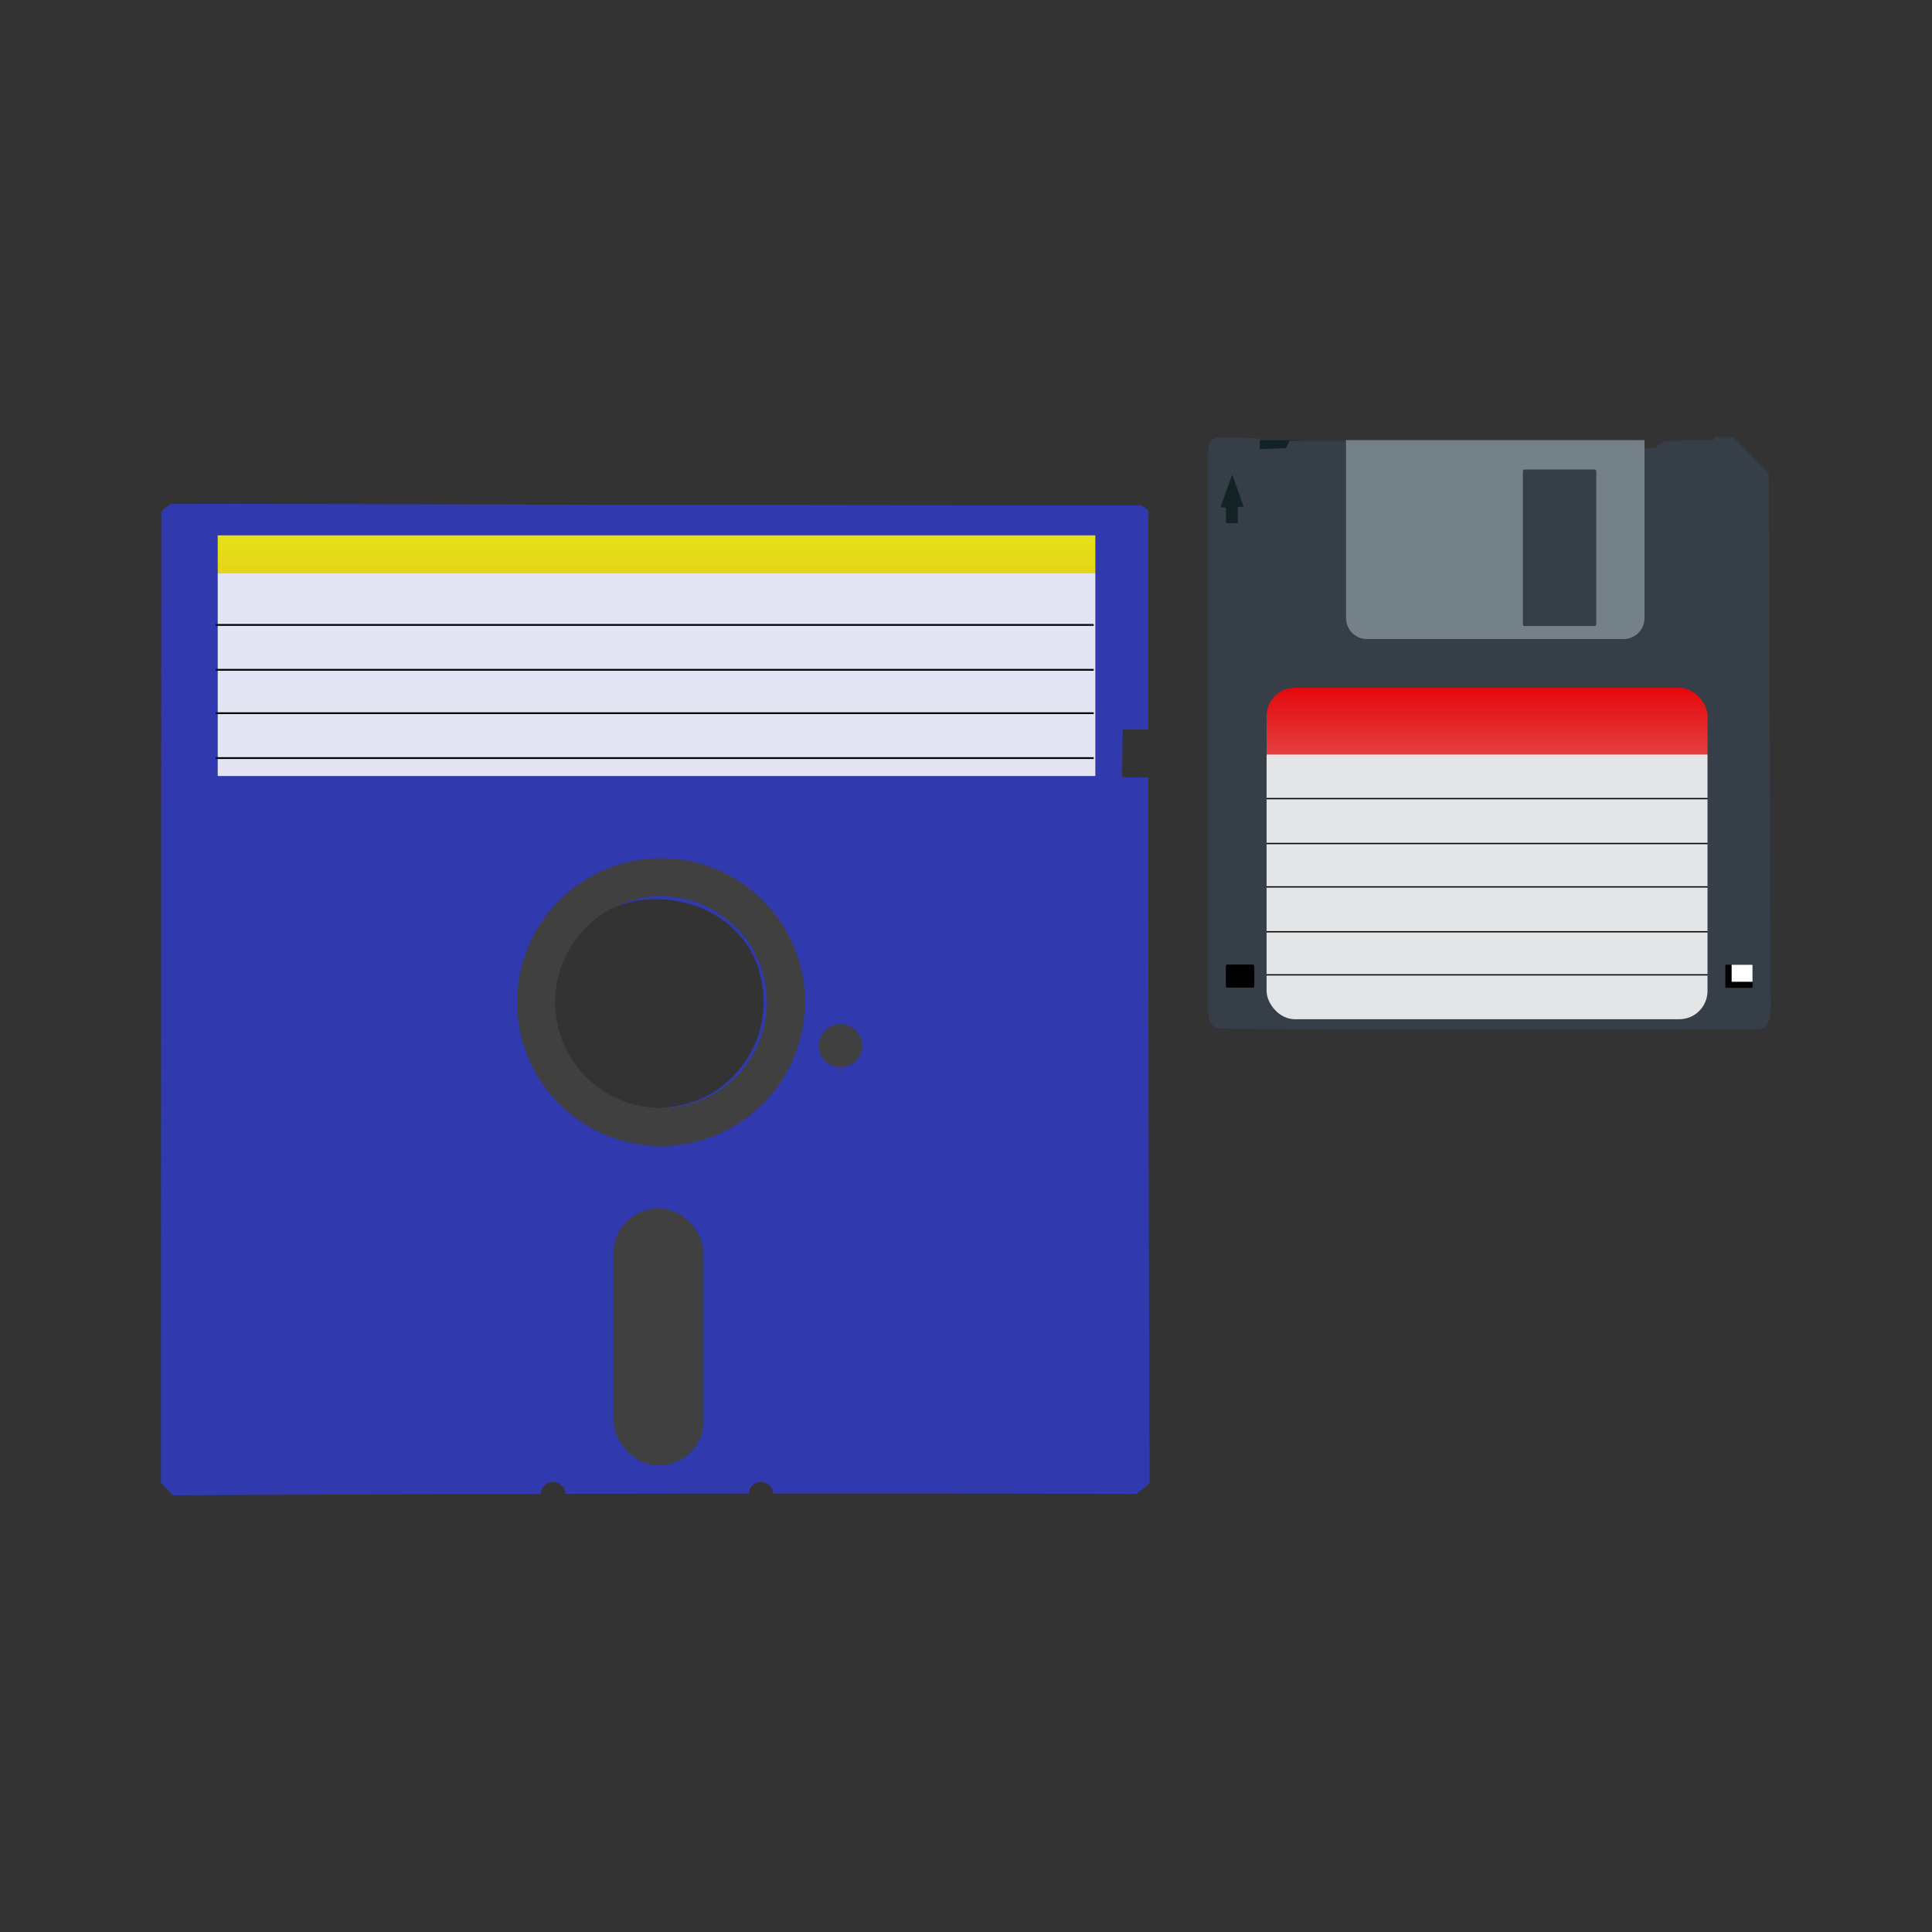 <svg:svg xmlns:dc="http://purl.org/dc/elements/1.1/" xmlns:ns1="http://sodipodi.sourceforge.net/DTD/sodipodi-0.dtd" xmlns:ns2="http://www.inkscape.org/namespaces/inkscape" xmlns:ns4="http://creativecommons.org/ns#" xmlns:rdf="http://www.w3.org/1999/02/22-rdf-syntax-ns#" xmlns:svg="http://www.w3.org/2000/svg" height="715.02" id="svg2" version="1.1" viewBox="-59.586 -161.808 715.02 715.02" width="715.02" ns1:docname="disk.svg" ns2:version="0.47pre4 r22446">
  <svg:rect x="-59.586" y="-161.808" width="715.02" height="715.02" fill="#333333" stroke="none"/>
  <svg:defs id="defs4">
    <svg:linearGradient gradientUnits="userSpaceOnUse" id="linearGradient4714" x1="801.99" x2="801.99" y1="8.261" y2="97.581" ns2:collect="always">
      <svg:stop id="stop4710" offset="0" style="stop-color:#fffc00" />
      <svg:stop id="stop4718" offset=".157" style="stop-color:#ffec00" />
      <svg:stop id="stop4720" offset=".157" style="stop-color:#ffffff" />
      <svg:stop id="stop4716" offset="1" style="stop-color:#ffffff" />
    </svg:linearGradient>
    <svg:linearGradient gradientTransform="matrix(.314 0 0 .314 1783.8 -56.691)" gradientUnits="userSpaceOnUse" id="linearGradient4722" x1="-2090" x2="-2090" y1="386.17" y2="776.37" ns2:collect="always">
      <svg:stop id="stop3880" offset="0" style="stop-color:#ff0000" />
      <svg:stop id="stop3888" offset=".201" style="stop-color:#ff3f3f" />
      <svg:stop id="stop3886" offset=".204" style="stop-color:#ffffff" />
      <svg:stop id="stop3882" offset="1" style="stop-color:#ffffff" />
    </svg:linearGradient>
  </svg:defs>
  <ns1:namedview bordercolor="#666666" borderopacity="1.0" id="base" pagecolor="#ffffff" showgrid="false" ns2:current-layer="g4667" ns2:cx="340.19363" ns2:cy="188.46371" ns2:document-units="px" ns2:pageopacity="0.0" ns2:pageshadow="2" ns2:snap-grids="false" ns2:window-height="659" ns2:window-maximized="1" ns2:window-width="1280" ns2:window-x="0" ns2:window-y="0" ns2:zoom="0.98994949" />
  <svg:g id="layer1" transform="translate(-18.995 5.199)" ns2:groupmode="layer" ns2:label="Layer 1">
    <svg:g id="g3639" transform="translate(-1142.9)" />
    <svg:g id="g3857" transform="translate(-631.43 22.857)">
      <svg:g id="g4667">
        <svg:g id="g4741">
          <svg:rect height="4.715" id="rect3939" rx="0" ry="1.459" style="fill:#132225" width="15.828" x="1056.1" y="-26.953" />
          <svg:path d="m1037.9-22.72v206.61s0.093 4.593 1.861 5.795c0.63 0.429 0.969 1.064 1.899 1.096 21.315 0.721 200.65 0.293 200.65 0.293s2.063-0.86 2.608-1.755c1.9-3.124 1.25-10.818 1.25-10.818l-0.714-193.08-13.022-13.471h-7.184v1.01l-18.522 0.397-3.255 2.522-3.704 0.112-4.66-2.71-28.259-0.036h-32.919-32.92-32.919l-1.337 2.741-9.664 0.402v-3.929s-8.958-0.429-14.563-0.429c-1.374 0-2.643 0.391-3.486 1.301-0.932 1.006-1.139 3.955-1.139 3.955z" id="path3831" style="fill:#363e48" ns1:nodetypes="ccsscaccccccccccccccccsac" />
          <svg:path d="m1089-26.988v7.789 51.264 6.807c0 4.314 3.466 7.779 7.779 7.779h94.895c4.314 0 7.779-3.466 7.779-7.779v-6.807-51.264-7.789h-7.779-94.895-7.779zm65.86 10.893h26.324c0.233 0 0.422 0.396 0.422 0.894v56.126c0 0.498-0.189 0.904-0.422 0.904h-26.324c-0.233 0-0.422-0.406-0.422-0.904v-56.126c0-0.498 0.189-0.894 0.422-0.894z" id="rect3835" style="opacity:.756;fill:#8a979d" />
          <svg:path d="m1042.6-2.306 4.286-11.907 4.247 11.946h-2.183v6.033h-4.366v-5.834h-2.064l0.079-0.238z" id="path3833" style="fill:#132225" ns1:nodetypes="ccccccccc" />
          <svg:rect height="8.531" id="rect3843" rx=".421" ry=".898" style="fill:#000000" width="10.552" x="1044.5" y="167.11" />
          <svg:rect height="6.43" id="rect3850" rx=".409" ry="0" style="fill:#ffffff" width="7.819" x="1231.6" y="167.21" />
          <svg:path d="m1229.8 167.16c-0.233 0-0.422 0.189-0.422 0.422v7.73c0 0.233 0.189 0.422 0.422 0.422h9.233c0.233 0 0.422-0.189 0.422-0.422v-1.837h-7.779v-6.316h-1.876z" id="rect3847" style="fill:#000000" />
          <svg:rect height="122.65" id="rect3852" rx="10.403" ry="10.486" style="opacity:.866;fill:url(#linearGradient4722)" width="163.18" x="1059.6" y="64.689" />
          <svg:path d="m1222.8 105.7h0.04-163.25" id="path3892" style="stroke:#000000;stroke-width:.471;fill:none" ns1:nodetypes="cccc" />
          <svg:path d="m1222.8 122.32h0.04-163.25" id="path3894" style="stroke:#000000;stroke-width:.471;fill:none" ns1:nodetypes="cccc" />
          <svg:path d="m1222.8 138.37h0.04-163.25" id="path3902" style="stroke:#000000;stroke-width:.471;fill:none" ns1:nodetypes="cccc" />
          <svg:path d="m1222.8 154.98h0.04-163.25" id="path3904" style="stroke:#000000;stroke-width:.471;fill:none" ns1:nodetypes="cccc" />
          <svg:path d="m1222.8 170.92h0.04-163.25" id="path3908" style="stroke:#000000;stroke-width:.471;fill:none" ns1:nodetypes="cccc" />
        </svg:g>
      </svg:g>
      <svg:g id="g4687">
        <svg:g id="g4699" transform="translate(-1.275)">
          <svg:g id="g4729">
            <svg:g id="g3719" transform="matrix(.348 0 0 .348 716.44 -65.544)">
              <svg:path d="m-111.69 178.59c-38.878-0.013-63.294 0.063-63.844 0.25-1.1 0.374-3.842 2.272-6.094 4.219l-4.094 3.531-0.188 516.44-0.219 516.41 12.438 13.594c130.54-0.702 261.06-1.256 391.56-1.594 0.203-7.021 5.96-12.656 13.031-12.656 7.06 0 12.78 5.619 13 12.625 65.026-0.155 130.04-0.256 195.06-0.312 0.381-6.858 6.047-12.313 13-12.313s12.619 5.455 13 12.313c128.72-0.084 257.43 0.01 386.12 0.375 5.488-3.704 8.425-5.894 14.219-11.688l-0.65-220.8c-0.364-121.43-0.688-290.19-0.688-375.03v-154.25l-28-0.406 0.781-50.688c20.2 0 11.487 0.094 27.219 0.094v-116.75-116.75l-3.688-2.5-3.656-2.5-302.59-0.281c-166.42-0.152-398.19-0.619-515.06-1.031-58.438-0.206-111.78-0.3-150.66-0.312zm452.28 420.44c28.257 0.034 56.255 9.582 76.219 26.375 5.715 4.807 7.226 6.256 12.719 12.406 28.212 31.587 33.456 83.686 12.375 122.78-18.261 33.866-48.332 54.607-86.375 59.594-6.411 0.84-12.666 1.463-13.875 1.375-34.758-2.53-60.351-13.893-81.312-36.062-8.893-9.405-14.4-17.448-19.938-29.156-14.966-31.644-14.731-66.758 0.656-97.875 16.773-33.921 48.191-55.07 87.438-58.875 4.025-0.39 8.057-0.567 12.094-0.562z" id="path2830" style="fill:#3139ae" />
              <svg:path d="m569.22 756.64c0 12.692-10.289 22.981-22.981 22.981s-22.981-10.289-22.981-22.981 10.289-22.981 22.981-22.981 22.981 10.289 22.981 22.981z" id="path3633" style="fill:#404040" transform="translate(-9.672 -1.876)" ns1:cx="546.23999" ns1:cy="756.64001" ns1:rx="22.98097" ns1:ry="22.98097" ns1:type="arc" />
              <svg:path d="m345.71 555.5c-84.521 0-153.03 68.511-153.03 153.03 0 84.521 68.511 153.03 153.03 153.03 84.521 0 153.06-68.511 153.06-153.03 0-84.521-68.542-153.03-153.06-153.03zm0 40.406c62.205 0 112.66 50.42 112.66 112.62 0 62.205-50.451 112.62-112.66 112.62-62.205 0-112.62-50.42-112.62-112.62 0-62.205 50.42-112.62 112.62-112.62z" id="path3628" style="fill:#404040" />
              <svg:rect height="273.25" id="rect3645" rx="85.971" ry="46.468" style="fill:#404040" width="95.459" x="295.43" y="927.9" />
            </svg:g>
            <svg:rect height="89.076" id="rect4365" rx="20.705" ry="0" style="opacity:.866;fill:url(#linearGradient4714)" width="324.8" x="672.69" y="8.261" />
            <svg:path d="m996.81 41.416h0.079-324.93" id="path4369" style="stroke:#000000;stroke-width:.665;fill:none" ns1:nodetypes="cccc" />
            <svg:path d="m996.81 58.03h0.079-324.93" id="path4371" style="stroke:#000000;stroke-width:.665;fill:none" ns1:nodetypes="cccc" />
            <svg:path d="m996.81 74.083h0.079-324.93" id="path4375" style="stroke:#000000;stroke-width:.665;fill:none" ns1:nodetypes="cccc" />
            <svg:path d="m996.81 90.697h0.079-324.93" id="path4377" style="stroke:#000000;stroke-width:.665;fill:none" ns1:nodetypes="cccc" />
          </svg:g>
        </svg:g>
      </svg:g>
    </svg:g>
  </svg:g>
</svg:svg>